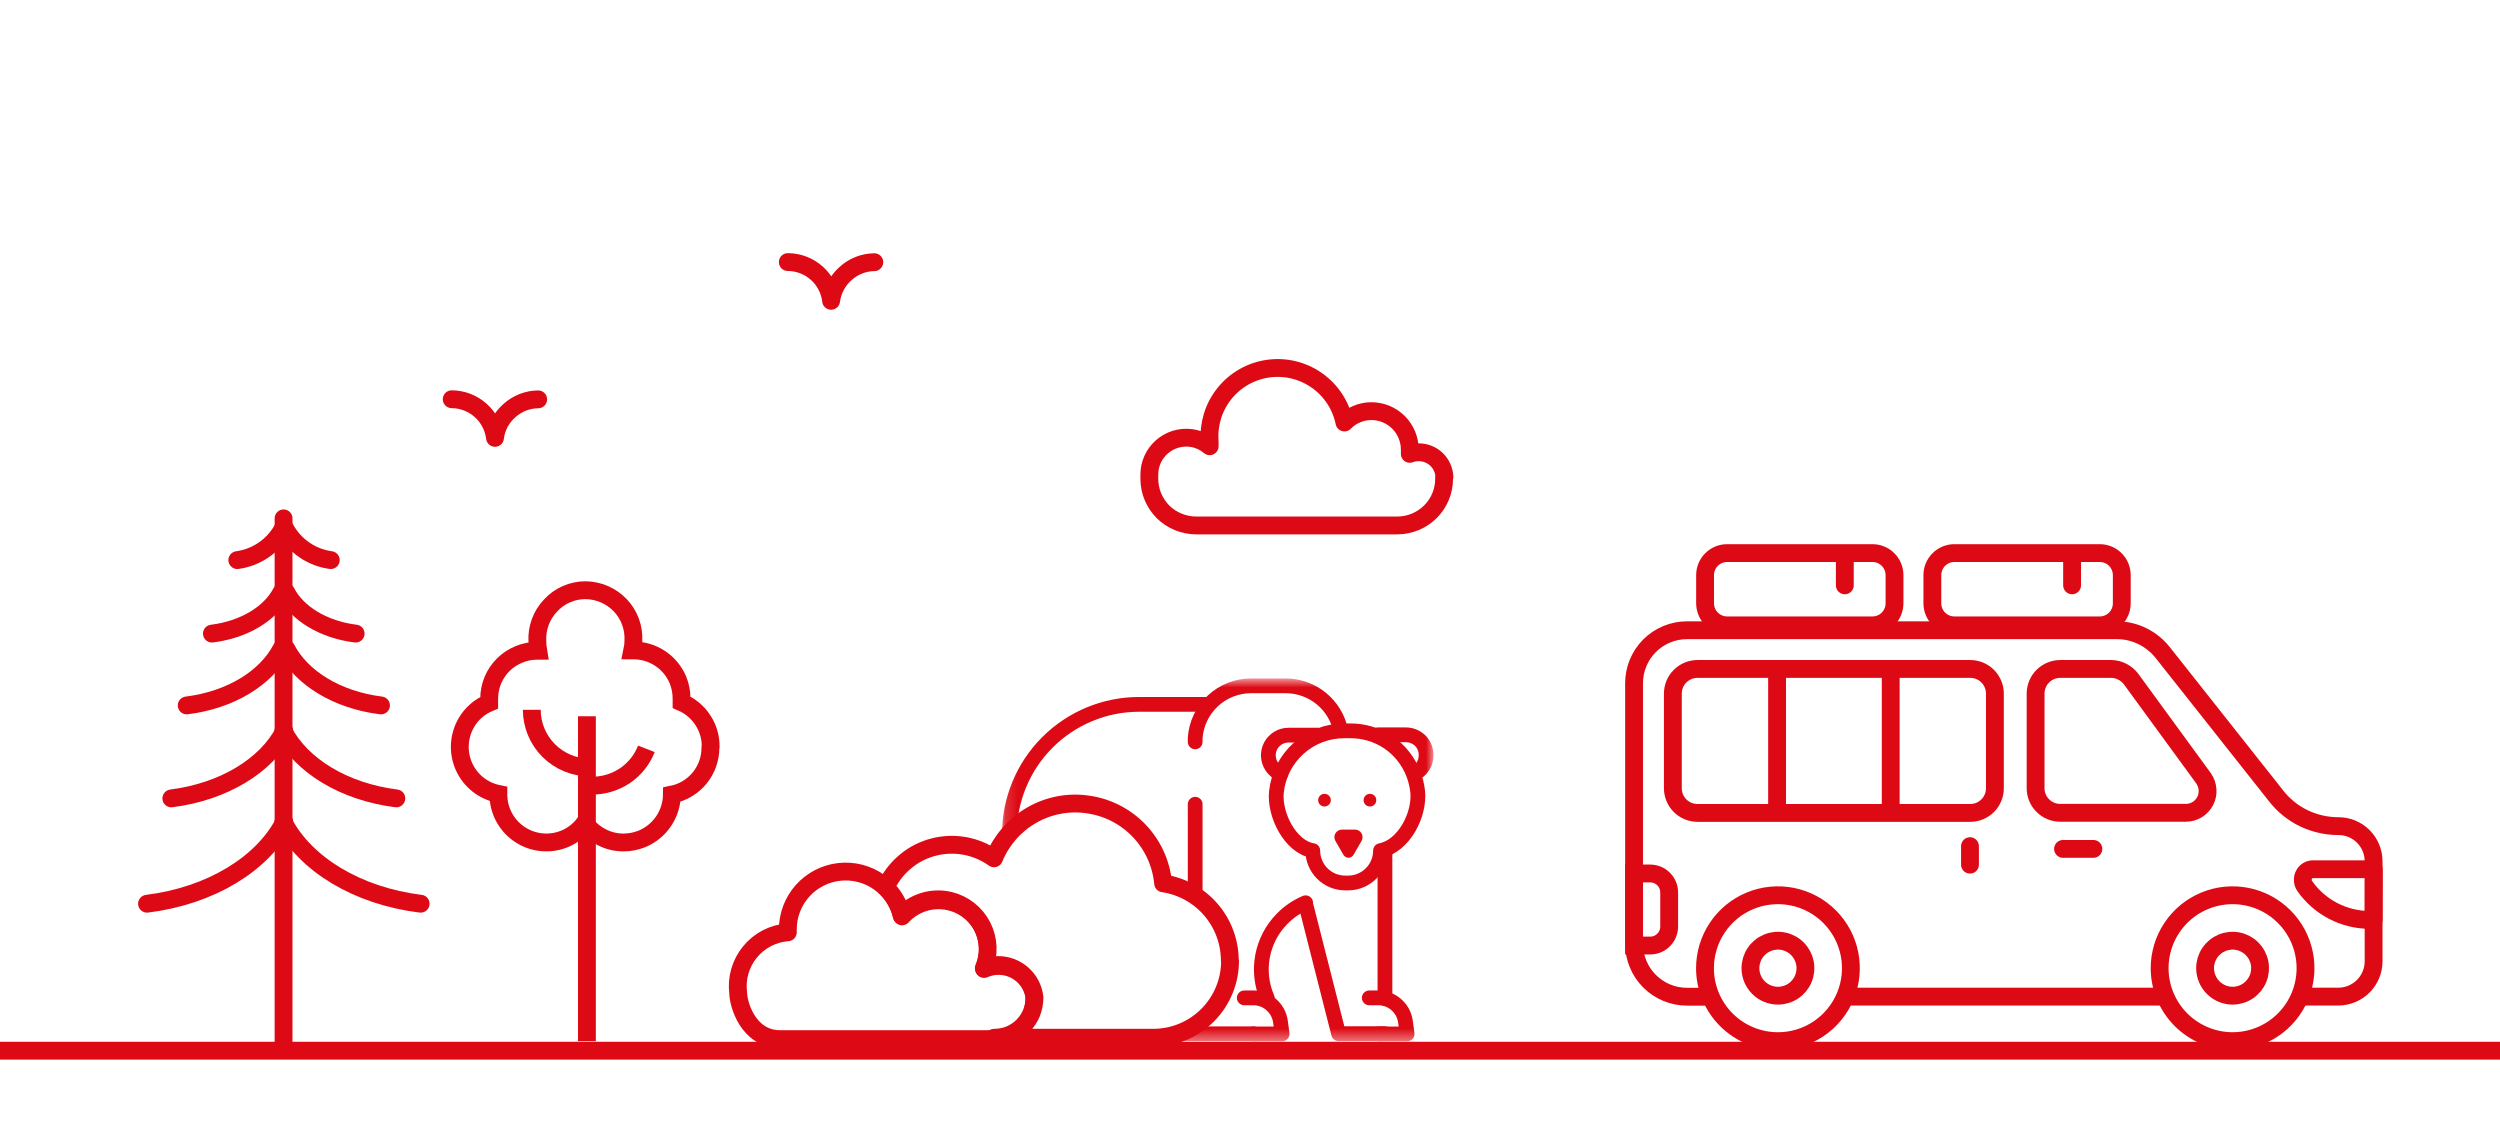<svg width="220" height="100" viewBox="0 0 220 100" fill="none" xmlns="http://www.w3.org/2000/svg">
<rect width="220" height="100" fill="white"/>
<path d="M127.111 41.96C127.081 41.377 126.831 40.826 126.411 40.42C125.99 40.021 125.431 39.799 124.851 39.8C124.581 39.797 124.313 39.844 124.061 39.94C124.071 39.814 124.071 39.687 124.061 39.56C124.061 38.664 123.705 37.804 123.071 37.17C122.437 36.536 121.577 36.18 120.681 36.18C120.241 36.18 119.806 36.269 119.401 36.44C118.99 36.609 118.619 36.861 118.311 37.18C118.005 35.684 117.14 34.361 115.892 33.481C114.644 32.6 113.108 32.228 111.596 32.441C110.084 32.654 108.71 33.436 107.754 34.627C106.798 35.817 106.332 37.328 106.451 38.85V39.27C105.979 38.872 105.403 38.618 104.791 38.54C104.333 38.483 103.869 38.525 103.429 38.661C102.988 38.797 102.582 39.026 102.237 39.332C101.892 39.637 101.615 40.013 101.426 40.433C101.237 40.853 101.14 41.309 101.141 41.77V42.14C101.143 42.675 101.248 43.205 101.451 43.7C101.66 44.199 101.962 44.653 102.341 45.04C103.115 45.801 104.155 46.231 105.241 46.24H122.981C124.069 46.233 125.11 45.798 125.881 45.03C126.648 44.264 127.08 43.224 127.081 42.14V41.93L127.111 41.96Z" stroke="#DD0A15" stroke-width="1.57" stroke-miterlimit="10" stroke-linejoin="round"/>
<path d="M62.538 65.707C62.548 64.876 62.307 64.061 61.848 63.367C61.393 62.671 60.742 62.125 59.978 61.797V61.458C59.976 60.902 59.867 60.352 59.658 59.837C59.336 59.066 58.792 58.408 58.096 57.945C57.401 57.483 56.583 57.236 55.748 57.237H55.648C55.708 56.955 55.738 56.666 55.738 56.377C55.766 55.806 55.678 55.235 55.478 54.698C55.279 54.162 54.972 53.672 54.578 53.258C54.181 52.845 53.706 52.516 53.181 52.289C52.655 52.062 52.09 51.943 51.518 51.938C50.943 51.938 50.374 52.057 49.848 52.288C49.316 52.518 48.838 52.859 48.448 53.288C48.053 53.702 47.746 54.192 47.547 54.728C47.348 55.265 47.259 55.836 47.288 56.407C47.286 56.696 47.309 56.983 47.358 57.267H47.288C46.731 57.264 46.18 57.372 45.668 57.587C45.152 57.796 44.683 58.105 44.288 58.496C43.894 58.888 43.581 59.354 43.368 59.867C43.156 60.381 43.047 60.932 43.048 61.487V61.837C42.21 62.186 41.508 62.796 41.048 63.578C40.707 64.16 40.508 64.814 40.468 65.487C40.43 66.161 40.553 66.833 40.828 67.449C41.103 68.065 41.521 68.606 42.048 69.028C42.575 69.448 43.196 69.736 43.858 69.868V69.938C43.861 70.6 44.02 71.251 44.322 71.841C44.624 72.43 45.06 72.94 45.596 73.329C46.131 73.719 46.75 73.977 47.404 74.082C48.057 74.188 48.727 74.138 49.358 73.938C50.206 73.671 50.946 73.138 51.468 72.418C51.859 72.948 52.369 73.38 52.958 73.677C53.542 73.98 54.19 74.137 54.848 74.138C55.406 74.14 55.959 74.035 56.478 73.828C57.253 73.51 57.919 72.97 58.39 72.276C58.861 71.583 59.118 70.766 59.128 69.927C60.086 69.739 60.949 69.223 61.567 68.467C62.186 67.712 62.522 66.764 62.518 65.787L62.538 65.707Z" stroke="#DD0A15" stroke-width="1.57" stroke-miterlimit="10"/>
<path d="M51.648 91.621V63.031" stroke="#DD0A15" stroke-width="1.57" stroke-miterlimit="10"/>
<path d="M56.881 65.898C56.509 66.853 55.857 67.672 55.011 68.248C54.162 68.821 53.164 69.131 52.141 69.138" stroke="#DD0A15" stroke-width="1.57" stroke-miterlimit="10"/>
<path d="M51.877 67.541C50.53 67.538 49.24 67.002 48.288 66.05C47.336 65.098 46.8 63.807 46.797 62.461" stroke="#DD0A15" stroke-width="1.57" stroke-miterlimit="10"/>
<path d="M76.938 23.073C76.001 23.084 75.1 23.44 74.408 24.073C73.708 24.692 73.257 25.545 73.138 26.473C73.03 25.536 72.583 24.672 71.881 24.044C71.179 23.415 70.27 23.066 69.328 23.062" stroke="#DD0A15" stroke-width="1.57" stroke-linecap="round" stroke-linejoin="round"/>
<path d="M47.36 35.143C46.419 35.152 45.515 35.508 44.82 36.143C44.118 36.755 43.668 37.607 43.56 38.533C43.448 37.599 42.999 36.739 42.298 36.113C41.596 35.487 40.69 35.138 39.75 35.133" stroke="#DD0A15" stroke-width="1.57" stroke-linecap="round" stroke-linejoin="round"/>
<path d="M143.797 76.867H145.217C145.66 76.867 146.085 77.043 146.398 77.356C146.711 77.669 146.887 78.094 146.887 78.537V81.537C146.887 81.757 146.844 81.974 146.76 82.176C146.676 82.379 146.552 82.563 146.397 82.717C146.243 82.874 146.059 82.998 145.857 83.082C145.654 83.166 145.436 83.209 145.217 83.207H143.797V76.877V76.867Z" stroke="#DD0A15" stroke-width="1.57" stroke-miterlimit="10"/>
<path d="M208.881 80.952H208.521C207.397 80.948 206.29 80.674 205.294 80.151C204.299 79.629 203.443 78.875 202.801 77.952C202.702 77.808 202.649 77.637 202.651 77.462C202.639 77.296 202.673 77.13 202.751 76.982C202.824 76.833 202.939 76.708 203.08 76.622C203.222 76.535 203.385 76.49 203.551 76.492H208.891L208.881 80.952Z" stroke="#DD0A15" stroke-width="1.57" stroke-linecap="round" stroke-linejoin="round"/>
<path d="M202.377 87.701H205.787C206.605 87.696 207.388 87.368 207.966 86.79C208.544 86.212 208.872 85.429 208.877 84.611V75.791C208.876 74.969 208.548 74.181 207.967 73.601C207.681 73.315 207.341 73.088 206.967 72.933C206.593 72.779 206.192 72.7 205.787 72.701C204.724 72.7 203.675 72.461 202.717 72.001C201.757 71.532 200.919 70.847 200.267 70.001L190.347 57.461C189.865 56.842 189.25 56.34 188.547 55.991C187.845 55.642 187.071 55.46 186.287 55.461H148.457C147.844 55.461 147.237 55.582 146.671 55.817C146.105 56.051 145.591 56.396 145.158 56.829C144.725 57.263 144.382 57.778 144.149 58.344C143.915 58.911 143.796 59.518 143.797 60.131V83.041C143.796 83.654 143.915 84.261 144.149 84.827C144.382 85.394 144.725 85.909 145.158 86.343C145.591 86.776 146.105 87.121 146.671 87.355C147.237 87.59 147.844 87.711 148.457 87.711H150.547" stroke="#DD0A15" stroke-width="1.57" stroke-miterlimit="10"/>
<path d="M162.219 87.703H190.649" stroke="#DD0A15" stroke-width="1.57" stroke-miterlimit="10"/>
<path d="M173.381 58.867H149.381C148.805 58.867 148.253 59.096 147.846 59.503C147.44 59.91 147.211 60.462 147.211 61.037V69.367C147.211 69.943 147.44 70.495 147.846 70.902C148.253 71.309 148.805 71.537 149.381 71.537H173.381C173.956 71.537 174.508 71.309 174.915 70.902C175.322 70.495 175.551 69.943 175.551 69.367V61.037C175.551 60.462 175.322 59.91 174.915 59.503C174.508 59.096 173.956 58.867 173.381 58.867Z" stroke="#DD0A15" stroke-width="1.57" stroke-miterlimit="10"/>
<path d="M166.383 71.527V58.867" stroke="#DD0A15" stroke-width="1.57" stroke-miterlimit="10"/>
<path d="M173.359 76.091V74.461" stroke="#DD0A15" stroke-width="1.57" stroke-linecap="round" stroke-linejoin="round"/>
<path d="M184.217 74.703H181.547" stroke="#DD0A15" stroke-width="1.57" stroke-linecap="round" stroke-linejoin="round"/>
<path d="M156.383 71.527V58.867" stroke="#DD0A15" stroke-width="1.57" stroke-miterlimit="10"/>
<path d="M185.763 58.867H181.303C180.729 58.867 180.179 59.094 179.772 59.499C179.365 59.904 179.135 60.453 179.133 61.027V69.367C179.132 69.652 179.188 69.934 179.298 70.197C179.408 70.46 179.569 70.698 179.773 70.897C179.974 71.098 180.213 71.256 180.475 71.365C180.738 71.473 181.019 71.528 181.303 71.527H192.353C192.707 71.528 193.055 71.43 193.357 71.245C193.659 71.059 193.903 70.794 194.063 70.477C194.22 70.168 194.289 69.823 194.263 69.477C194.235 69.118 194.111 68.772 193.903 68.477L187.543 59.767C187.336 59.488 187.065 59.261 186.753 59.107C186.447 58.948 186.107 58.866 185.763 58.867Z" stroke="#DD0A15" stroke-width="1.57" stroke-miterlimit="10"/>
<path d="M196.467 87.621C196.945 87.621 197.413 87.479 197.811 87.213C198.209 86.948 198.519 86.57 198.703 86.127C198.886 85.685 198.934 85.199 198.84 84.729C198.747 84.26 198.516 83.829 198.178 83.49C197.84 83.152 197.408 82.921 196.939 82.828C196.47 82.734 195.983 82.782 195.541 82.966C195.099 83.149 194.721 83.459 194.455 83.857C194.189 84.255 194.047 84.723 194.047 85.201C194.05 85.842 194.305 86.456 194.759 86.909C195.212 87.363 195.826 87.619 196.467 87.621Z" stroke="#DD0A15" stroke-width="1.57" stroke-miterlimit="10"/>
<path d="M196.467 91.621C197.737 91.621 198.978 91.245 200.034 90.539C201.089 89.834 201.912 88.831 202.398 87.658C202.884 86.485 203.011 85.194 202.763 83.949C202.516 82.703 201.904 81.559 201.006 80.662C200.109 79.764 198.965 79.152 197.719 78.905C196.474 78.657 195.183 78.784 194.01 79.27C192.837 79.756 191.834 80.579 191.129 81.635C190.423 82.69 190.047 83.931 190.047 85.201C190.05 86.903 190.727 88.535 191.93 89.738C193.134 90.941 194.765 91.619 196.467 91.621Z" stroke="#DD0A15" stroke-width="1.57" stroke-miterlimit="10"/>
<path d="M156.459 87.621C156.938 87.621 157.406 87.479 157.804 87.213C158.201 86.948 158.512 86.57 158.695 86.127C158.878 85.685 158.926 85.199 158.833 84.729C158.739 84.26 158.509 83.829 158.17 83.49C157.832 83.152 157.401 82.921 156.931 82.828C156.462 82.734 155.975 82.782 155.533 82.966C155.091 83.149 154.713 83.459 154.447 83.857C154.181 84.255 154.039 84.723 154.039 85.201C154.039 85.843 154.294 86.459 154.748 86.912C155.202 87.366 155.817 87.621 156.459 87.621Z" stroke="#DD0A15" stroke-width="1.57" stroke-miterlimit="10"/>
<path d="M156.459 91.621C157.729 91.621 158.97 91.245 160.026 90.539C161.082 89.834 161.904 88.831 162.39 87.658C162.876 86.485 163.003 85.194 162.756 83.949C162.508 82.703 161.897 81.559 160.999 80.662C160.101 79.764 158.957 79.152 157.712 78.905C156.466 78.657 155.175 78.784 154.002 79.27C152.829 79.756 151.826 80.579 151.121 81.635C150.416 82.69 150.039 83.931 150.039 85.201C150.039 86.904 150.715 88.537 151.919 89.741C153.123 90.945 154.756 91.621 156.459 91.621Z" stroke="#DD0A15" stroke-width="1.57" stroke-miterlimit="10"/>
<path d="M184.777 48.672H171.987C171.732 48.672 171.48 48.722 171.244 48.819C171.009 48.917 170.795 49.06 170.615 49.24C170.435 49.42 170.292 49.634 170.195 49.869C170.097 50.105 170.047 50.357 170.047 50.612V53.092C170.047 53.347 170.097 53.599 170.195 53.834C170.292 54.07 170.435 54.283 170.615 54.464C170.795 54.644 171.009 54.787 171.244 54.884C171.48 54.982 171.732 55.032 171.987 55.032H184.777C185.291 55.032 185.785 54.827 186.149 54.464C186.512 54.1 186.717 53.606 186.717 53.092V50.612C186.717 50.097 186.512 49.604 186.149 49.24C185.785 48.876 185.291 48.672 184.777 48.672Z" stroke="#DD0A15" stroke-width="1.57" stroke-miterlimit="10"/>
<path d="M182.344 51.51V49" stroke="#DD0A15" stroke-width="1.57" stroke-linecap="round" stroke-linejoin="round"/>
<path d="M164.777 48.672H151.987C151.732 48.672 151.48 48.722 151.244 48.819C151.009 48.917 150.795 49.06 150.615 49.24C150.435 49.42 150.292 49.634 150.195 49.869C150.097 50.105 150.047 50.357 150.047 50.612V53.092C150.047 53.347 150.097 53.599 150.195 53.834C150.292 54.07 150.435 54.283 150.615 54.464C150.795 54.644 151.009 54.787 151.244 54.884C151.48 54.982 151.732 55.032 151.987 55.032H164.777C165.291 55.032 165.785 54.827 166.149 54.464C166.512 54.1 166.717 53.606 166.717 53.092V50.612C166.717 50.097 166.512 49.604 166.149 49.24C165.785 48.876 165.291 48.672 164.777 48.672Z" stroke="#DD0A15" stroke-width="1.57" stroke-miterlimit="10"/>
<path d="M162.344 51.51V49" stroke="#DD0A15" stroke-width="1.57" stroke-linecap="round" stroke-linejoin="round"/>
<mask id="mask0_1273_4103" style="mask-type:luminance" maskUnits="userSpaceOnUse" x="88" y="59" width="39" height="33">
<path d="M126.188 59.703H88.148V91.623H126.188V59.703Z" fill="white"/>
</mask>
<g mask="url(#mask0_1273_4103)">
<path d="M120.556 70.974C120.667 70.974 120.775 70.941 120.867 70.879C120.959 70.818 121.031 70.73 121.073 70.628C121.116 70.525 121.127 70.413 121.105 70.304C121.084 70.196 121.03 70.096 120.952 70.017C120.874 69.939 120.774 69.886 120.665 69.864C120.557 69.843 120.444 69.854 120.342 69.896C120.239 69.939 120.152 70.01 120.091 70.102C120.029 70.195 119.996 70.303 119.996 70.413C119.996 70.562 120.055 70.704 120.16 70.809C120.265 70.915 120.408 70.974 120.556 70.974Z" fill="#DD0A15"/>
<path d="M116.556 70.974C116.667 70.974 116.775 70.941 116.867 70.879C116.959 70.818 117.031 70.73 117.073 70.628C117.116 70.525 117.127 70.413 117.105 70.304C117.084 70.196 117.03 70.096 116.952 70.017C116.874 69.939 116.774 69.886 116.665 69.864C116.557 69.843 116.444 69.854 116.342 69.896C116.239 69.939 116.152 70.01 116.091 70.102C116.029 70.195 115.996 70.303 115.996 70.413C115.996 70.562 116.055 70.704 116.16 70.809C116.265 70.915 116.408 70.974 116.556 70.974Z" fill="#DD0A15"/>
<path d="M119.816 74.004L119.106 75.234C119.061 75.311 118.995 75.373 118.916 75.414C118.84 75.46 118.754 75.484 118.666 75.484C118.578 75.484 118.491 75.46 118.416 75.414C118.339 75.37 118.274 75.308 118.226 75.234L117.516 74.004C117.457 73.9 117.426 73.783 117.426 73.664C117.425 73.548 117.456 73.433 117.516 73.334C117.575 73.233 117.662 73.149 117.766 73.094C117.865 73.034 117.98 73.003 118.096 73.004H119.246C119.362 73.003 119.476 73.034 119.576 73.094C119.675 73.153 119.757 73.235 119.816 73.334C119.874 73.434 119.905 73.548 119.906 73.664C119.906 73.783 119.875 73.9 119.816 74.004Z" fill="#DD0A15"/>
<path d="M121.246 64.664H123.726C124.198 64.667 124.65 64.853 124.986 65.184C125.149 65.349 125.278 65.544 125.366 65.758C125.453 65.973 125.498 66.202 125.496 66.434C125.505 66.785 125.41 67.131 125.224 67.428C125.037 67.725 124.766 67.96 124.446 68.104" stroke="#DD0A15" stroke-width="1.3" stroke-linecap="round" stroke-linejoin="round"/>
<path d="M112.706 68.103C112.383 67.971 112.108 67.745 111.916 67.453C111.736 67.187 111.632 66.876 111.616 66.555C111.599 66.234 111.67 65.915 111.821 65.631C111.972 65.348 112.198 65.11 112.473 64.945C112.749 64.78 113.065 64.693 113.386 64.693H115.976" stroke="#DD0A15" stroke-width="1.3" stroke-linecap="round" stroke-linejoin="round"/>
<path d="M124.755 69.653C124.695 69.119 124.567 68.595 124.375 68.093C123.936 66.964 123.165 65.995 122.165 65.313C121.164 64.649 119.986 64.3 118.785 64.313H118.325C116.836 64.305 115.396 64.851 114.287 65.846C113.178 66.84 112.479 68.211 112.325 69.693C112.115 71.693 113.555 74.533 115.525 74.853C115.525 75.607 115.824 76.33 116.356 76.865C116.889 77.399 117.611 77.7 118.365 77.703H118.645C119.399 77.7 120.122 77.399 120.654 76.865C121.186 76.33 121.485 75.607 121.485 74.853C123.525 74.463 124.965 71.703 124.755 69.653Z" stroke="#DD0A15" stroke-width="1.3" stroke-linecap="round" stroke-linejoin="round"/>
<path d="M106.168 61.984H100.248C97.219 61.984 94.315 63.188 92.173 65.329C90.031 67.471 88.828 70.376 88.828 73.404V80.854" stroke="#DD0A15" stroke-width="1.3" stroke-linecap="round" stroke-linejoin="round"/>
<path d="M98.297 90.973H92.797V87.893L88.797 80.893" stroke="#DD0A15" stroke-width="1.3" stroke-linecap="round" stroke-linejoin="round"/>
<path d="M98.297 79.853V87.853" stroke="#DD0A15" stroke-width="1.3" stroke-linecap="round" stroke-linejoin="round"/>
<path d="M110.299 90.972H103.799L98.719 80.812" stroke="#DD0A15" stroke-width="1.3" stroke-linecap="round" stroke-linejoin="round"/>
<path d="M121.876 90.964H117.796L114.926 79.674" stroke="#DD0A15" stroke-width="1.3" stroke-linecap="round" stroke-linejoin="round"/>
<path d="M121.875 74.853V87.853" stroke="#DD0A15" stroke-width="1.3" stroke-linecap="round" stroke-linejoin="round"/>
<path d="M121.306 90.983H123.826L123.676 89.873C123.591 89.301 123.304 88.78 122.866 88.403C122.435 88.023 121.88 87.814 121.306 87.812H120.496" stroke="#DD0A15" stroke-width="1.3" stroke-linecap="round" stroke-linejoin="round"/>
<path d="M110.306 90.983H112.826L112.676 89.873C112.591 89.301 112.303 88.78 111.866 88.403C111.435 88.023 110.88 87.814 110.306 87.812H109.496" stroke="#DD0A15" stroke-width="1.3" stroke-linecap="round" stroke-linejoin="round"/>
<path d="M97.646 90.983H100.166L100.016 89.873C99.938 89.299 99.653 88.773 99.216 88.392C98.778 88.019 98.221 87.814 97.646 87.812H96.836" stroke="#DD0A15" stroke-width="1.3" stroke-linecap="round" stroke-linejoin="round"/>
<path d="M105.176 65.284V64.933C105.264 63.689 105.821 62.525 106.734 61.675C107.647 60.825 108.848 60.353 110.096 60.353H113.156C114.291 60.357 115.39 60.751 116.269 61.468C117.148 62.185 117.754 63.183 117.986 64.293" stroke="#DD0A15" stroke-width="1.3" stroke-linecap="round" stroke-linejoin="round"/>
<path d="M105.176 90.313V70.773" stroke="#DD0A15" stroke-width="1.3" stroke-linecap="round" stroke-linejoin="round"/>
<path d="M111.525 87.843C111.017 86.68 110.871 85.39 111.104 84.142C111.338 82.894 111.941 81.745 112.835 80.843C113.421 80.244 114.122 79.768 114.895 79.443" stroke="#DD0A15" stroke-width="1.3" stroke-linecap="round" stroke-linejoin="round"/>
<path d="M104.886 82.234H104.266C103.176 82.242 102.095 82.035 101.086 81.624C100.076 81.218 99.158 80.616 98.384 79.852C97.609 79.088 96.995 78.177 96.576 77.174C96.151 76.174 95.93 75.1 95.926 74.014" stroke="#DD0A15" stroke-width="1.3" stroke-linecap="round" stroke-linejoin="round"/>
</g>
<path d="M91.059 87.862C90.973 87.076 90.6 86.35 90.011 85.822C89.422 85.294 88.659 85.002 87.869 85.002C87.431 85.001 86.998 85.093 86.599 85.272C86.971 84.372 87.037 83.374 86.789 82.432C86.584 81.681 86.182 80.998 85.623 80.455C85.064 79.912 84.37 79.529 83.613 79.347C82.856 79.164 82.064 79.188 81.319 79.415C80.574 79.643 79.904 80.067 79.379 80.642C79.098 79.424 78.379 78.352 77.359 77.63C76.338 76.908 75.087 76.587 73.845 76.728C72.603 76.869 71.456 77.462 70.623 78.394C69.79 79.326 69.33 80.532 69.329 81.782V82.042C68.687 82.089 68.061 82.266 67.489 82.562C66.917 82.86 66.411 83.27 66.002 83.769C65.593 84.267 65.289 84.843 65.109 85.462C64.929 86.082 64.878 86.732 64.959 87.372C64.959 88.282 65.789 91.442 68.649 91.442H87.479C87.945 91.442 88.406 91.354 88.839 91.182C89.707 90.821 90.398 90.131 90.759 89.262C90.939 88.832 91.028 88.369 91.019 87.902L91.059 87.862Z" fill="white" stroke="#DD0A15" stroke-width="1.57" stroke-linecap="round" stroke-linejoin="round"/>
<path d="M108.224 84.532C108.222 82.883 107.629 81.29 106.552 80.042C105.474 78.794 103.985 77.974 102.354 77.732C102.195 76.009 101.462 74.389 100.273 73.132C99.083 71.876 97.506 71.055 95.794 70.802C94.07 70.534 92.306 70.862 90.794 71.732C89.294 72.592 88.125 73.93 87.474 75.532C86.721 74.993 85.859 74.624 84.949 74.451C84.039 74.279 83.102 74.306 82.204 74.532C81.307 74.754 80.471 75.17 79.754 75.752C79.032 76.332 78.445 77.062 78.034 77.892H77.844V78.002C78.591 78.684 79.114 79.577 79.344 80.562C79.866 79.983 80.537 79.558 81.284 79.332C82.027 79.104 82.818 79.08 83.574 79.262C84.188 79.41 84.764 79.689 85.26 80.082C85.755 80.474 86.16 80.969 86.445 81.533C86.731 82.097 86.89 82.717 86.912 83.349C86.934 83.98 86.819 84.609 86.574 85.192C86.973 85.013 87.406 84.921 87.844 84.922C88.634 84.922 89.397 85.214 89.986 85.742C90.574 86.27 90.948 86.996 91.034 87.782C91.033 88.248 90.945 88.709 90.774 89.142C90.412 90.011 89.722 90.701 88.854 91.062C88.421 91.233 87.959 91.321 87.494 91.322H101.494C103.283 91.32 104.998 90.608 106.264 89.342C107.529 88.077 108.241 86.362 108.244 84.572C108.244 84.572 108.224 84.602 108.224 84.532Z" fill="white" stroke="#DD0A15" stroke-width="1.57" stroke-linecap="round" stroke-linejoin="round"/>
<path d="M24.953 91.617V45.617" stroke="#DD0A15" stroke-width="1.57" stroke-linecap="round" stroke-linejoin="round"/>
<path d="M37.017 79.528C31.427 78.838 26.858 76.038 24.938 72.328" stroke="#DD0A15" stroke-width="1.57" stroke-linecap="round" stroke-linejoin="round"/>
<path d="M34.877 70.258C30.277 69.678 26.517 67.378 24.938 64.328" stroke="#DD0A15" stroke-width="1.57" stroke-linecap="round" stroke-linejoin="round"/>
<path d="M33.528 62.078C29.668 61.598 26.527 59.668 25.188 57.078" stroke="#DD0A15" stroke-width="1.57" stroke-linecap="round" stroke-linejoin="round"/>
<path d="M31.297 55.757C28.477 55.407 26.157 53.997 25.188 52.117" stroke="#DD0A15" stroke-width="1.57" stroke-linecap="round" stroke-linejoin="round"/>
<path d="M29.109 49.289C28.274 49.176 27.476 48.868 26.782 48.391C26.087 47.913 25.514 47.279 25.109 46.539" stroke="#DD0A15" stroke-width="1.57" stroke-linecap="round" stroke-linejoin="round"/>
<path d="M12.938 79.528C18.517 78.838 23.098 76.038 25.017 72.328" stroke="#DD0A15" stroke-width="1.57" stroke-linecap="round" stroke-linejoin="round"/>
<path d="M15.078 70.258C19.668 69.678 23.438 67.378 25.018 64.328" stroke="#DD0A15" stroke-width="1.57" stroke-linecap="round" stroke-linejoin="round"/>
<path d="M16.43 62.078C20.29 61.598 23.43 59.668 24.77 57.078" stroke="#DD0A15" stroke-width="1.57" stroke-linecap="round" stroke-linejoin="round"/>
<path d="M18.648 55.757C21.478 55.407 23.798 53.997 24.768 52.117" stroke="#DD0A15" stroke-width="1.57" stroke-linecap="round" stroke-linejoin="round"/>
<path d="M20.883 49.289C21.718 49.176 22.516 48.868 23.211 48.391C23.905 47.913 24.478 47.279 24.883 46.539" stroke="#DD0A15" stroke-width="1.57" stroke-linecap="round" stroke-linejoin="round"/>
<path d="M220 92.461H0" stroke="#DD0A15" stroke-width="1.57" stroke-miterlimit="10"/>
</svg>

